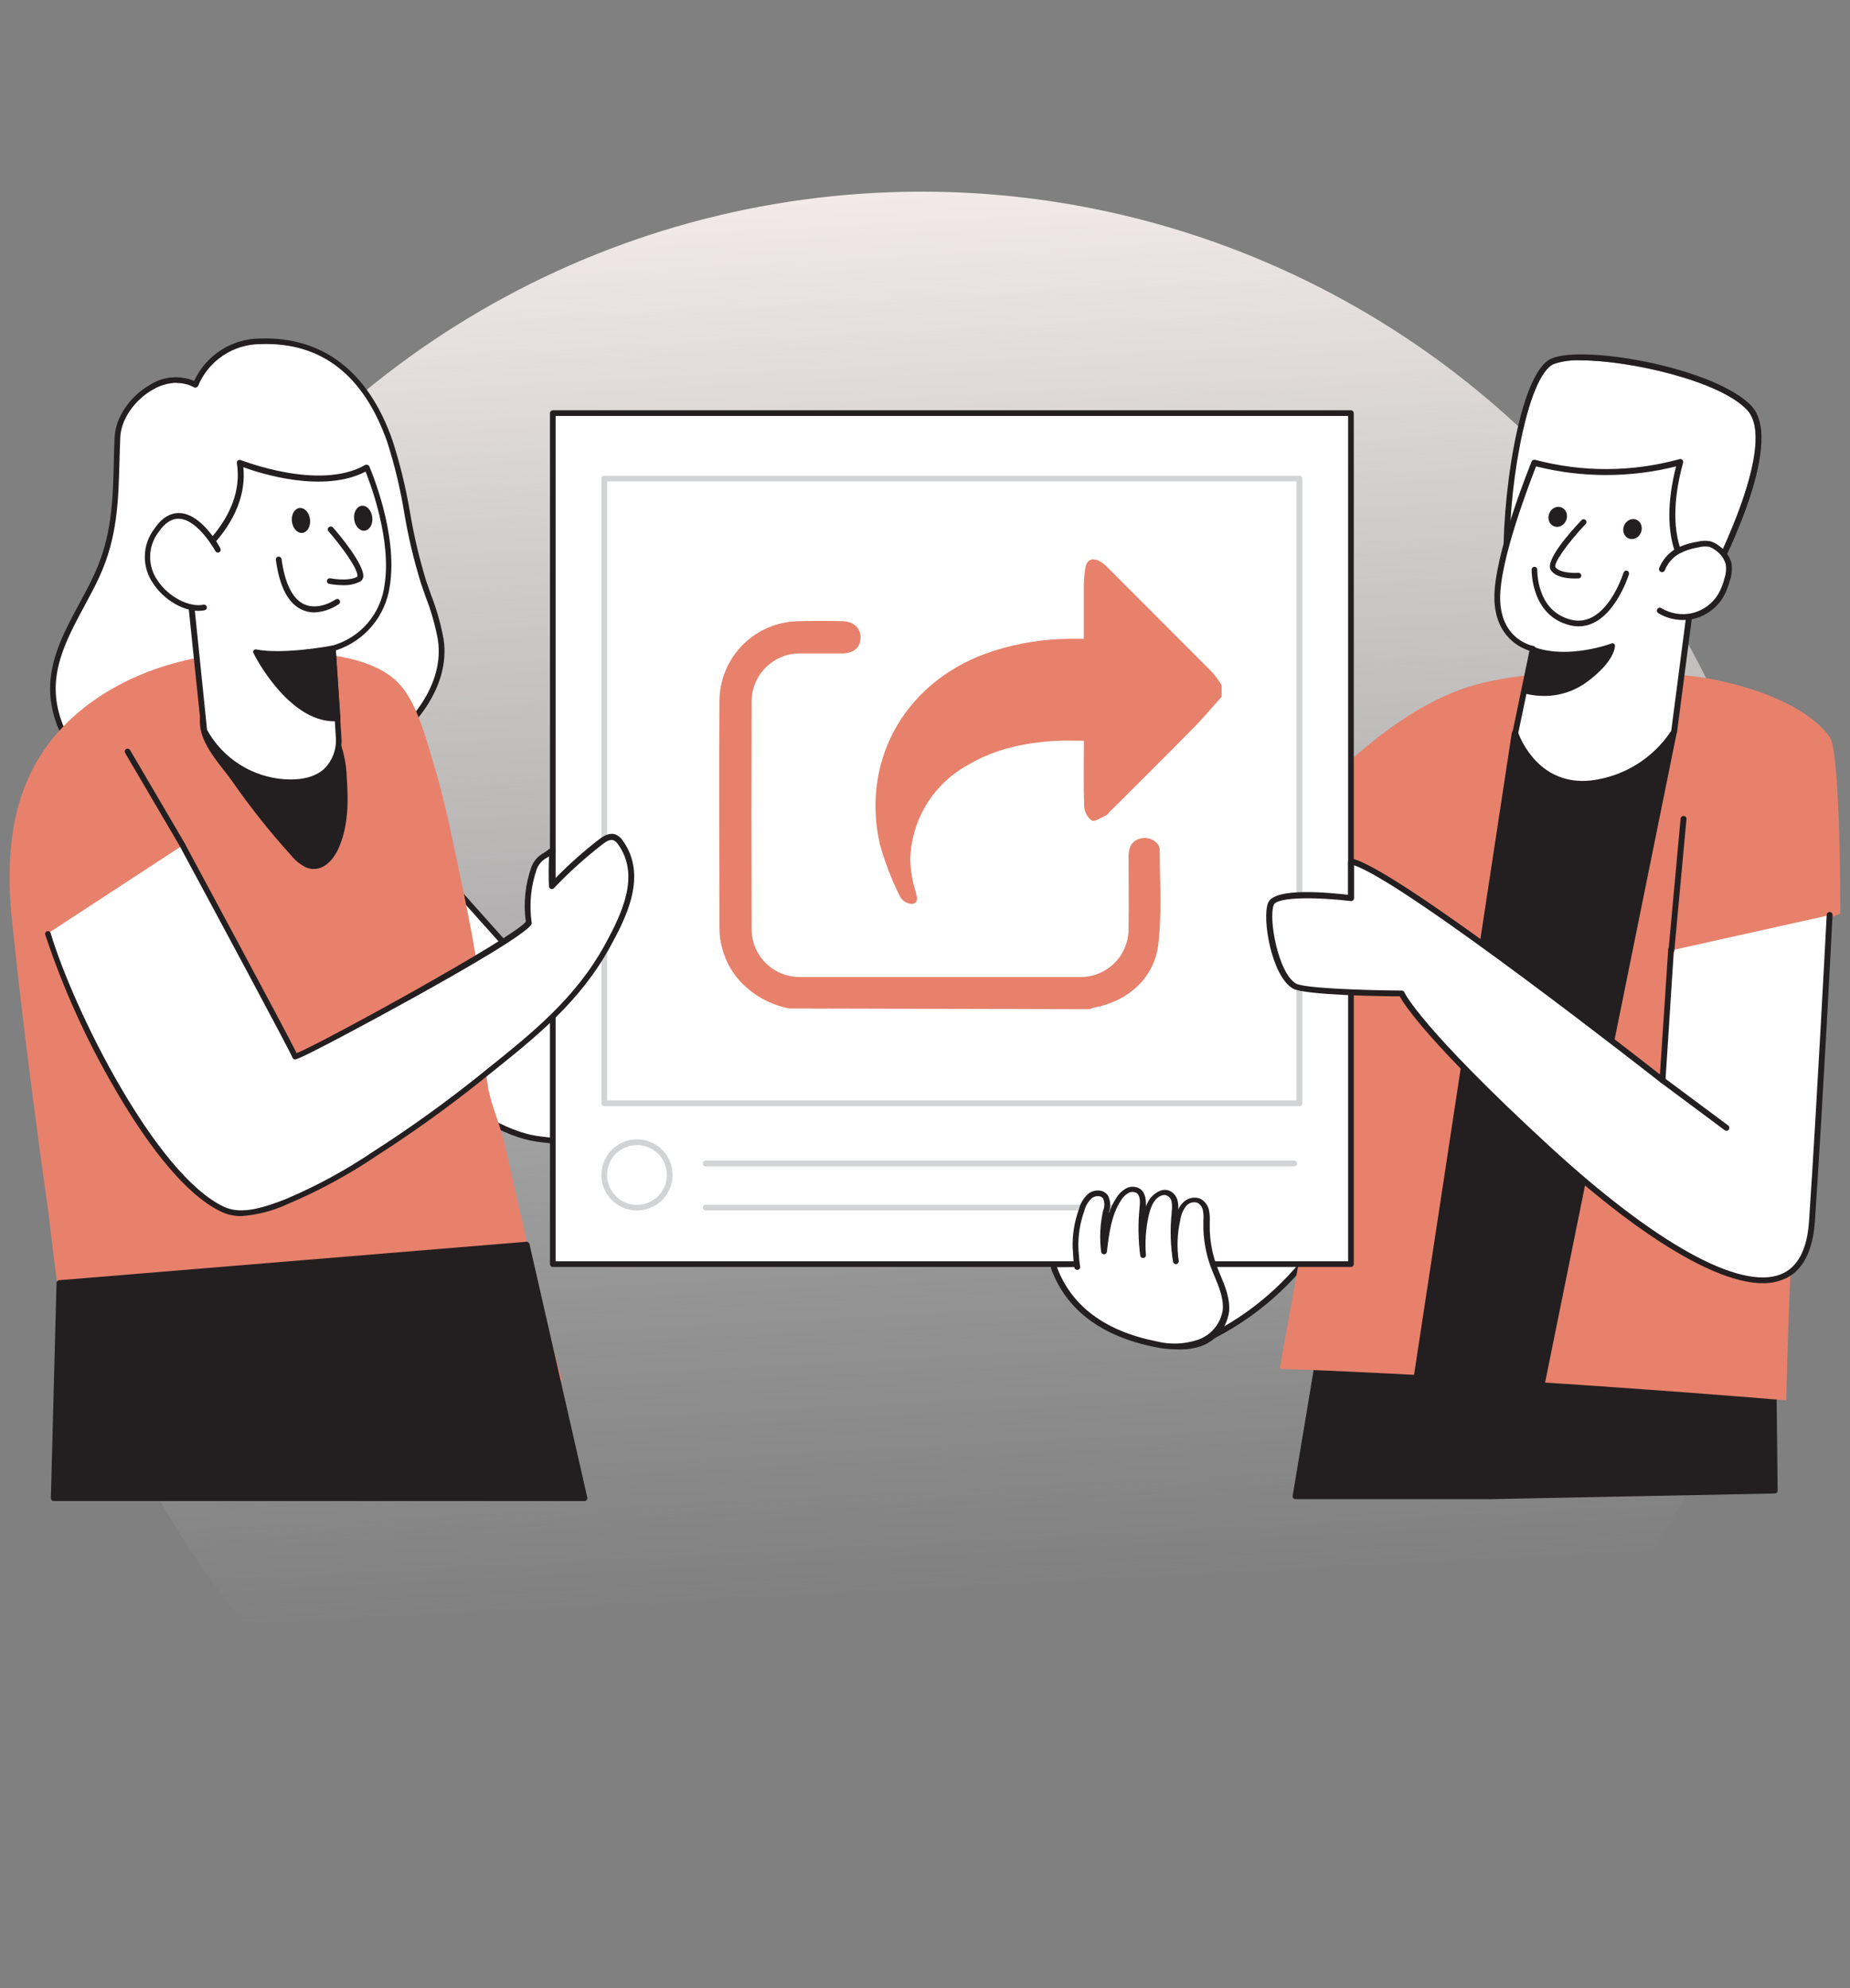 <svg width="188" height="202" viewBox="0 0 188 202" fill="none" xmlns="http://www.w3.org/2000/svg">
<rect x="0" y="0" width="188" height="202" fill="#808080" stroke="none"/>
<circle cx="93.65" cy="108.486" r="89.014" transform="rotate(87.025 93.65 108.486)" fill="url(#paint0_linear_401_308)"/>
<path d="M160.619 36.612C159.696 36.565 158.773 36.691 157.896 36.981C156.598 37.556 155.334 40.593 154.434 45.358C153.646 49.484 153.307 53.684 153.424 57.883C153.436 58.255 153.537 58.619 153.717 58.945C153.898 59.271 154.153 59.549 154.462 59.756C158.501 62.636 172.206 59.116 173.66 58.73C174.352 57.405 180.665 45 177.554 41.665C174.819 38.709 165.645 36.612 160.619 36.612Z" fill="white"/>
<path d="M159.846 61.449C157.475 61.449 155.375 61.121 154.117 60.211C153.736 59.955 153.421 59.613 153.197 59.212C152.974 58.812 152.848 58.365 152.83 57.906C152.489 51.407 154.296 37.868 157.66 36.428C161.024 34.987 174.392 37.407 177.994 41.256C181.594 45.104 174.433 58.54 174.127 59.116C174.108 59.153 174.082 59.184 174.05 59.21C174.019 59.236 173.982 59.255 173.943 59.266C173.498 59.37 165.807 61.449 159.846 61.449ZM160.619 36.612C159.696 36.565 158.773 36.691 157.896 36.981C156.598 37.556 155.334 40.593 154.434 45.358C153.646 49.484 153.307 53.684 153.424 57.883C153.436 58.255 153.537 58.619 153.717 58.945C153.898 59.271 154.153 59.549 154.462 59.756C158.501 62.636 172.206 59.116 173.66 58.73C174.352 57.405 180.665 45 177.554 41.665C174.819 38.709 165.645 36.612 160.619 36.612Z" fill="#231F20"/>
<path d="M121.873 136.382C126.594 134.306 130.665 130.989 133.651 126.784C136.637 122.579 138.428 117.643 138.832 112.502L129.282 102.258L116.156 127.567" fill="white"/>
<path d="M121.873 136.683C121.805 136.68 121.74 136.654 121.689 136.609C121.637 136.564 121.603 136.503 121.591 136.436C121.579 136.369 121.59 136.3 121.622 136.24C121.655 136.18 121.707 136.133 121.769 136.106C126.405 134.04 130.404 130.771 133.351 126.639C136.299 122.507 138.087 117.662 138.532 112.605L129.358 102.765L116.427 127.7C116.386 127.761 116.324 127.804 116.253 127.823C116.182 127.841 116.107 127.833 116.041 127.799C115.976 127.766 115.925 127.71 115.898 127.642C115.871 127.574 115.87 127.498 115.895 127.429L129.023 102.119C129.045 102.077 129.076 102.041 129.116 102.013C129.155 101.986 129.2 101.969 129.247 101.964C129.294 101.956 129.343 101.96 129.388 101.975C129.433 101.99 129.474 102.016 129.507 102.05L139.057 112.3C139.086 112.33 139.108 112.367 139.121 112.407C139.135 112.446 139.141 112.488 139.137 112.53C138.702 117.721 136.88 122.699 133.861 126.944C130.842 131.189 126.737 134.544 121.977 136.659C121.945 136.675 121.909 136.683 121.873 136.682V136.683Z" fill="#231F20"/>
<path d="M151.474 152.03L180.359 151.472L179.96 115.153L137.545 116.679L131.642 152.03H151.474Z" fill="#231F20"/>
<path d="M151.474 152.319H131.642C131.6 152.319 131.559 152.31 131.521 152.292C131.483 152.274 131.449 152.247 131.423 152.215C131.395 152.184 131.375 152.147 131.364 152.107C131.353 152.067 131.351 152.025 131.36 151.985L137.262 116.632C137.272 116.567 137.304 116.506 137.354 116.462C137.403 116.418 137.467 116.393 137.533 116.39L179.949 114.863C180.026 114.864 180.1 114.893 180.157 114.944C180.216 114.997 180.25 115.073 180.25 115.152L180.647 151.449C180.648 151.487 180.642 151.525 180.628 151.56C180.614 151.595 180.593 151.627 180.567 151.655C180.541 151.682 180.509 151.704 180.475 151.719C180.44 151.734 180.402 151.742 180.365 151.743L151.48 152.319H151.474ZM131.983 151.743H151.473L180.071 151.166L179.678 115.446L137.787 116.955L131.983 151.743Z" fill="#231F20"/>
<path d="M185.927 74.856C183.342 71.347 177.156 69.499 172.99 68.836C168.98 68.202 164.964 68.836 160.936 68.49C157.249 68.274 153.55 68.636 149.974 69.562C136.535 73.272 124.043 92.7 124.043 92.7L137.741 93.419C137.741 93.419 135.751 107.725 130.038 139.073C153.834 139.92 181.53 142.281 181.53 142.281C181.53 142.281 181.651 135.72 181.951 129.261C184.098 127.262 184.023 124.076 184.416 122.226C184.923 119.847 183.896 93.996 183.896 93.996L187.017 92.843C187.017 92.843 187.058 76.367 185.927 74.856Z" fill="#E7816B"/>
<path d="M153.92 74.494L143.482 143.048L155.946 144.299L170.123 74.349L153.92 74.494Z" fill="#231F20"/>
<path d="M155.946 144.587H155.917L143.448 143.337C143.369 143.328 143.296 143.289 143.246 143.227C143.222 143.196 143.205 143.161 143.197 143.123C143.188 143.086 143.187 143.046 143.194 143.008L153.633 74.447C153.644 74.38 153.678 74.319 153.73 74.275C153.782 74.231 153.847 74.207 153.915 74.206L170.112 74.061C170.155 74.06 170.198 74.069 170.237 74.087C170.276 74.105 170.311 74.132 170.338 74.165C170.365 74.198 170.386 74.237 170.397 74.279C170.407 74.32 170.409 74.364 170.401 74.406L156.229 144.351C156.217 144.417 156.182 144.477 156.13 144.52C156.078 144.563 156.013 144.587 155.946 144.587ZM143.829 142.795L155.732 143.988L169.765 74.637L154.186 74.776L143.829 142.795Z" fill="#231F20"/>
<path d="M155.773 65.898L153.978 74.494C153.978 74.494 155.889 80.203 161.675 79.598C163.385 79.405 165.03 78.834 166.491 77.927C167.952 77.019 169.192 75.797 170.122 74.35L172.177 58.552C172.177 58.552 168.317 55.78 170.752 46.936C165.902 48.288 160.779 48.312 155.916 47.006C155.916 47.006 152.056 56.437 152.155 60.833C152.253 65.229 155.773 65.898 155.773 65.898Z" fill="white"/>
<path d="M160.839 79.944C155.554 79.944 153.718 74.643 153.696 74.585C153.681 74.534 153.681 74.481 153.696 74.43L155.427 66.116C154.538 65.84 151.964 64.71 151.861 60.873C151.768 56.437 155.484 47.282 155.646 46.897C155.673 46.829 155.723 46.774 155.788 46.741C155.853 46.708 155.927 46.7 155.998 46.718C160.804 47.996 165.864 47.974 170.659 46.654C170.71 46.637 170.765 46.633 170.817 46.644C170.87 46.655 170.918 46.681 170.958 46.718C170.997 46.754 171.025 46.801 171.04 46.853C171.054 46.905 171.054 46.96 171.039 47.011C168.692 55.56 172.321 58.286 172.356 58.31C172.401 58.34 172.436 58.383 172.457 58.433C172.478 58.483 172.485 58.538 172.477 58.592L170.423 74.39C170.417 74.429 170.403 74.466 170.382 74.499C169.438 75.991 168.169 77.25 166.67 78.184C165.172 79.118 163.482 79.701 161.727 79.892C161.432 79.927 161.136 79.944 160.839 79.944ZM154.29 74.47C154.538 75.15 156.448 79.84 161.647 79.304C163.297 79.11 164.885 78.556 166.3 77.683C167.714 76.811 168.92 75.639 169.834 74.251L171.859 58.695C171.167 58.12 168.369 55.077 170.325 47.386C165.654 48.559 160.766 48.559 156.096 47.386C155.519 48.883 152.369 56.955 152.449 60.879C152.536 64.999 155.685 65.603 155.825 65.632C155.902 65.644 155.971 65.688 156.015 65.753C156.061 65.82 156.078 65.904 156.061 65.984L154.29 74.47Z" fill="#231F20"/>
<path d="M168.928 57.837C169.222 57.092 169.751 56.463 170.434 56.045C171.086 55.687 171.795 55.443 172.529 55.325C172.924 55.217 173.337 55.197 173.74 55.267C174.015 55.354 174.271 55.488 174.496 55.665C175.056 56.045 175.465 56.61 175.651 57.261C175.732 57.803 175.683 58.355 175.506 58.874C175.361 59.449 175.138 60.002 174.843 60.516C174.54 61.025 174.139 61.47 173.663 61.823C173.187 62.176 172.645 62.432 172.07 62.574C171.494 62.716 170.896 62.742 170.31 62.651C169.724 62.56 169.163 62.353 168.657 62.043" fill="white"/>
<path d="M171.017 62.993C170.135 62.995 169.269 62.754 168.514 62.297C168.464 62.266 168.424 62.221 168.4 62.167C168.376 62.114 168.367 62.054 168.377 61.996C168.386 61.938 168.412 61.885 168.451 61.841C168.491 61.798 168.542 61.767 168.599 61.752C168.637 61.743 168.677 61.742 168.715 61.748C168.754 61.755 168.791 61.769 168.824 61.79C169.781 62.363 170.924 62.541 172.009 62.285C173.095 62.014 174.028 61.324 174.606 60.366C174.887 59.873 175.098 59.344 175.235 58.794C175.398 58.324 175.446 57.822 175.374 57.331C175.203 56.749 174.833 56.245 174.329 55.907C174.134 55.75 173.911 55.63 173.671 55.555C173.313 55.498 172.948 55.518 172.598 55.613C171.888 55.727 171.201 55.959 170.567 56.3C169.939 56.684 169.453 57.262 169.182 57.946C169.151 58.019 169.092 58.077 169.019 58.108C168.946 58.139 168.864 58.14 168.789 58.112C168.715 58.084 168.655 58.028 168.62 57.957C168.586 57.885 168.581 57.803 168.605 57.727C168.926 56.924 169.497 56.246 170.233 55.791C170.93 55.416 171.688 55.164 172.471 55.049C172.91 54.928 173.37 54.91 173.816 54.997C174.129 55.09 174.421 55.242 174.675 55.447C175.3 55.863 175.753 56.491 175.951 57.215C176.041 57.794 175.991 58.387 175.806 58.943C175.655 59.548 175.422 60.129 175.114 60.671C174.456 61.765 173.392 62.555 172.154 62.867C171.781 62.955 171.4 62.997 171.017 62.993ZM155.08 70.195C156.099 70.451 157.16 70.486 158.193 70.297C159.227 70.108 160.208 69.7 161.07 69.101C163.863 67.055 163.833 65.644 163.833 65.644C163.833 65.644 159.558 67.292 155.98 66.064L155.08 70.195Z" fill="#231F20"/>
<path d="M156.909 70.708C156.265 70.713 155.623 70.634 154.999 70.472C154.93 70.452 154.872 70.406 154.835 70.344C154.799 70.282 154.788 70.209 154.804 70.138L155.703 65.996C155.711 65.956 155.727 65.918 155.751 65.885C155.775 65.852 155.806 65.825 155.842 65.805C155.878 65.788 155.918 65.78 155.958 65.78C155.997 65.78 156.037 65.788 156.073 65.805C159.506 66.957 163.689 65.408 163.729 65.39C163.769 65.369 163.814 65.358 163.859 65.358C163.904 65.358 163.949 65.369 163.989 65.39C164.028 65.415 164.06 65.449 164.082 65.489C164.105 65.529 164.116 65.575 164.116 65.621C164.116 65.684 164.116 67.206 161.231 69.314C159.977 70.229 158.462 70.717 156.909 70.708ZM155.42 69.983C156.362 70.179 157.333 70.182 158.276 69.99C159.218 69.799 160.112 69.418 160.902 68.87C162.604 67.62 163.211 66.629 163.424 66.088C162.212 66.473 159.056 67.286 156.194 66.433L155.42 69.983Z" fill="#231F20"/>
<path d="M160.937 53.038C160.937 53.038 157.273 56.892 157.838 57.768C158.404 58.644 160.429 58.505 160.429 58.505" fill="white"/>
<path d="M160.003 58.777C159.316 58.777 158.075 58.667 157.596 57.924C156.972 56.967 159.575 54.046 160.723 52.843C160.763 52.802 160.814 52.773 160.871 52.762C160.927 52.75 160.985 52.755 161.038 52.777C161.092 52.798 161.137 52.835 161.169 52.883C161.201 52.931 161.218 52.987 161.218 53.044C161.218 53.119 161.188 53.192 161.133 53.245C159.264 55.216 157.832 57.279 158.069 57.624C158.45 58.2 159.915 58.24 160.377 58.2C160.535 58.186 160.674 58.302 160.689 58.46C160.692 58.498 160.688 58.536 160.676 58.572C160.664 58.608 160.646 58.642 160.621 58.67C160.596 58.699 160.566 58.723 160.532 58.74C160.498 58.758 160.461 58.768 160.424 58.771C160.4 58.765 160.227 58.776 160.002 58.776L160.003 58.777Z" fill="#231F20"/>
<path d="M166.758 54.102C166.971 53.574 166.758 52.991 166.283 52.8C165.808 52.608 165.25 52.882 165.038 53.41C164.825 53.938 165.038 54.522 165.513 54.713C165.988 54.904 166.546 54.63 166.758 54.102Z" fill="#231F20"/>
<path d="M159.157 52.861C159.369 52.332 159.157 51.749 158.681 51.558C158.206 51.367 157.649 51.64 157.436 52.168C157.224 52.697 157.437 53.28 157.912 53.471C158.387 53.662 158.944 53.389 159.157 52.861Z" fill="#231F20"/>
<path d="M160.424 63.639C160.127 63.639 159.833 63.601 159.546 63.529C155.554 62.568 155.646 57.912 155.646 57.866C155.65 57.79 155.684 57.718 155.74 57.667C155.796 57.615 155.87 57.587 155.946 57.589C155.984 57.59 156.021 57.598 156.055 57.614C156.089 57.629 156.12 57.651 156.146 57.678C156.172 57.706 156.192 57.738 156.205 57.773C156.218 57.808 156.224 57.846 156.222 57.883C156.222 58.056 156.148 62.118 159.685 62.971C163.222 63.824 164.97 58.24 164.987 58.183C164.998 58.146 165.016 58.112 165.04 58.082C165.065 58.053 165.094 58.028 165.128 58.01C165.162 57.992 165.199 57.981 165.237 57.978C165.275 57.974 165.313 57.978 165.35 57.99C165.386 58.002 165.42 58.02 165.449 58.045C165.478 58.07 165.502 58.1 165.52 58.134C165.537 58.168 165.547 58.205 165.55 58.243C165.553 58.282 165.548 58.32 165.535 58.356C165.461 58.586 163.839 63.639 160.424 63.639Z" fill="#231F20"/>
<path d="M34.307 76.942L55.875 101.077L86.053 111.614L82.199 119.576C82.199 119.576 62.609 116.621 54.895 115.756C47.18 114.893 37.428 103.324 37.428 103.324L34.307 76.942Z" fill="white"/>
<path d="M82.199 119.859H82.158C81.962 119.859 62.482 116.898 54.86 116.039C47.123 115.169 37.608 103.986 37.21 103.507C37.171 103.467 37.147 103.414 37.14 103.358L34.018 76.942C34.013 76.882 34.027 76.822 34.056 76.769C34.086 76.717 34.131 76.675 34.185 76.648C34.241 76.623 34.304 76.615 34.364 76.627C34.425 76.64 34.48 76.671 34.521 76.717L56.042 100.794L86.15 111.309C86.187 111.323 86.222 111.344 86.25 111.372C86.279 111.4 86.302 111.434 86.317 111.471C86.334 111.507 86.342 111.548 86.342 111.588C86.342 111.629 86.334 111.669 86.317 111.706L82.457 119.691C82.411 119.793 82.309 119.859 82.198 119.858L82.199 119.859ZM37.706 103.197C38.508 104.131 47.711 114.651 54.923 115.463C62.136 116.275 79.891 118.92 82.043 119.254L85.667 111.764L55.795 101.33C55.748 101.315 55.706 101.287 55.674 101.25L34.7 77.807L37.706 103.197Z" fill="#231F20"/>
<path d="M44.78 64.976C44.48 62.953 43.667 61.046 43.048 59.104C41.491 54.398 41.265 49.541 39.633 44.851C37.538 38.818 33.517 34.428 26.483 34.676C25.067 34.677 23.683 35.096 22.506 35.882C21.328 36.667 20.409 37.783 19.865 39.09C16.535 37.257 12.098 40.985 11.943 44.396C11.711 49.425 12.035 53.718 9.842 58.482C8.18 62.1 5.607 65.488 5.394 69.463C5.18 73.439 7.435 77.155 10.667 79.35C13.898 81.545 17.972 82.277 21.867 81.989C25.761 81.701 29.529 80.457 33.148 78.97C34.927 78.283 36.636 77.422 38.247 76.401C41.924 73.947 45.483 69.653 44.78 64.976Z" fill="white"/>
<path d="M20.263 82.335C16.809 82.412 13.411 81.455 10.505 79.587C7.043 77.219 4.897 73.249 5.104 69.452C5.26 66.519 6.681 63.887 8.053 61.34C8.579 60.366 9.121 59.364 9.583 58.362C11.36 54.473 11.458 51.015 11.567 46.983C11.567 46.136 11.614 45.254 11.653 44.385C11.746 42.402 13.23 40.224 15.271 39.084C15.929 38.666 16.678 38.413 17.455 38.347C18.231 38.281 19.012 38.403 19.731 38.703C20.324 37.419 21.272 36.33 22.463 35.566C23.654 34.803 25.039 34.396 26.454 34.394C32.801 34.187 37.452 37.753 39.892 44.765C40.662 47.167 41.258 49.622 41.675 52.11C42.068 54.448 42.613 56.758 43.308 59.024C43.47 59.502 43.637 59.986 43.811 60.465C44.375 61.915 44.8 63.416 45.08 64.947C45.795 69.815 42.103 74.165 38.404 76.648C36.773 77.685 35.043 78.555 33.239 79.247C30.198 80.496 26.166 81.972 21.872 82.288C21.342 82.317 20.8 82.335 20.263 82.335ZM17.954 38.894C17.107 38.912 16.278 39.149 15.549 39.58C13.673 40.627 12.306 42.615 12.225 44.407C12.185 45.289 12.162 46.136 12.138 46.994C12.029 50.918 11.931 54.616 10.101 58.603C9.634 59.617 9.086 60.632 8.556 61.611C7.217 64.099 5.826 66.681 5.67 69.481C5.48 73.076 7.499 76.855 10.823 79.115C13.743 81.09 17.649 81.995 21.838 81.701C26.027 81.407 30.031 79.938 33.032 78.705C34.794 78.025 36.486 77.172 38.08 76.159C41.629 73.791 45.183 69.619 44.502 65.016C44.226 63.522 43.809 62.058 43.256 60.643C43.089 60.165 42.916 59.681 42.755 59.191C42.051 56.906 41.498 54.577 41.099 52.22C40.701 49.757 40.123 47.327 39.367 44.949C36.967 38.105 32.663 34.745 26.477 34.964C25.118 34.967 23.791 35.372 22.661 36.127C21.532 36.883 20.651 37.956 20.13 39.211C20.114 39.245 20.09 39.276 20.062 39.302C20.033 39.328 20 39.347 19.963 39.36C19.927 39.377 19.887 39.386 19.847 39.386C19.807 39.386 19.768 39.377 19.731 39.36C19.188 39.064 18.579 38.912 17.96 38.917L17.954 38.894Z" fill="#231F20"/>
<path d="M44.889 80.56C44.649 79.607 44.386 78.66 44.099 77.719C43.337 75.202 42.431 71.55 40.637 69.55C37.711 66.313 31.128 66.209 27.129 66.185C20.938 66.151 14.608 67.603 9.548 71.157C1.759 76.631 0.315 84.576 1.21 93.437C2.237 103.346 3.519 113.233 4.909 123.103C5.048 124.116 6.715 139.194 7.465 139.199C7.517 139.199 58.818 139.24 57.179 140.45C54.872 132.448 53.14 124.318 51.282 116.252C50.89 114.524 50.192 112.957 49.765 111.274C49.148 108.843 49.431 106.175 49.188 103.686C48.686 97.925 47.457 92.256 46.258 86.61C45.836 84.582 45.397 82.56 44.889 80.56Z" fill="#E7816B"/>
<path d="M59.43 152.22L53.55 126.456L6.062 130.362L5.457 152.22H59.43Z" fill="#231F20"/>
<path d="M59.43 152.509H5.457C5.379 152.509 5.304 152.478 5.249 152.423C5.196 152.366 5.168 152.292 5.168 152.215L5.745 130.356C5.747 130.285 5.776 130.217 5.824 130.165C5.873 130.113 5.939 130.08 6.01 130.074L53.498 126.167C53.567 126.165 53.635 126.186 53.691 126.227C53.746 126.267 53.786 126.326 53.804 126.392L59.683 152.157C59.691 152.197 59.691 152.239 59.682 152.278C59.674 152.318 59.657 152.356 59.633 152.389C59.609 152.422 59.579 152.45 59.544 152.47C59.508 152.491 59.469 152.504 59.429 152.509H59.43ZM5.768 151.933H59.078L53.308 126.767L6.328 130.627L5.768 151.933ZM31.261 87.888C31.418 87.953 31.586 87.992 31.757 88.004C32.836 88.085 33.683 87.083 34.129 86.097C35.121 83.902 35.121 81.401 34.947 79.005C34.914 77.589 34.611 76.193 34.053 74.891C33.523 73.881 32.811 72.977 31.953 72.224C30.412 70.8 28.543 69.608 26.459 69.343C24.377 69.078 21.33 70.207 20.689 72.488C20.021 74.954 22.617 77.438 23.875 79.252C25.691 81.876 27.677 84.377 29.819 86.742C30.204 87.229 30.699 87.621 31.261 87.888Z" fill="#231F20"/>
<path d="M31.884 88.292H31.733C31.536 88.272 31.343 88.228 31.157 88.159C30.558 87.876 30.031 87.461 29.616 86.944C27.47 84.577 25.477 82.075 23.65 79.454C23.372 79.062 23.083 78.678 22.784 78.302C21.48 76.636 19.854 74.557 20.43 72.448C21.07 70.085 24.083 68.801 26.494 69.089C28.382 69.308 30.286 70.299 32.15 72.028C33.035 72.801 33.77 73.733 34.313 74.775C34.885 76.112 35.199 77.545 35.236 78.999C35.403 81.303 35.432 83.924 34.388 86.224C34.163 86.737 33.331 88.292 31.884 88.292ZM31.364 87.612C31.497 87.667 31.637 87.699 31.78 87.71C32.686 87.791 33.465 86.857 33.862 85.982C34.849 83.798 34.82 81.246 34.66 79.033C34.627 77.646 34.333 76.278 33.794 75C33.282 74.02 32.591 73.145 31.757 72.419C29.986 70.777 28.191 69.838 26.425 69.631C24.296 69.383 21.539 70.524 20.984 72.569C20.488 74.401 22.012 76.355 23.24 77.916C23.563 78.331 23.869 78.723 24.128 79.068C25.938 81.677 27.916 84.166 30.049 86.518C30.396 86.98 30.846 87.354 31.364 87.612Z" fill="#231F20"/>
<path d="M56.175 41.976H137.291V128.443H56.175V41.976Z" fill="white"/>
<path d="M137.286 128.725H56.175C56.099 128.725 56.026 128.695 55.972 128.641C55.918 128.587 55.888 128.514 55.888 128.438V41.976C55.888 41.817 56.017 41.688 56.175 41.688H137.286C137.323 41.688 137.361 41.695 137.396 41.71C137.431 41.724 137.463 41.745 137.489 41.772C137.516 41.799 137.537 41.831 137.552 41.865C137.566 41.9 137.574 41.938 137.574 41.976V128.438C137.574 128.476 137.566 128.513 137.552 128.548C137.537 128.583 137.516 128.615 137.489 128.641C137.463 128.668 137.431 128.689 137.396 128.704C137.361 128.718 137.323 128.725 137.286 128.725ZM56.465 128.15H136.997V42.264H56.465V128.15Z" fill="#231F20"/>
<path d="M61.409 48.625H132.047V112.098H61.409V48.625Z" fill="white"/>
<path d="M132.052 112.387H61.409C61.371 112.387 61.334 112.38 61.299 112.365C61.264 112.351 61.232 112.33 61.205 112.303C61.178 112.276 61.156 112.244 61.142 112.209C61.127 112.174 61.12 112.136 61.12 112.098V48.624C61.12 48.464 61.25 48.337 61.409 48.337H132.052C132.211 48.337 132.341 48.464 132.341 48.624V112.085C132.342 112.124 132.336 112.163 132.322 112.199C132.308 112.236 132.287 112.269 132.26 112.297C132.233 112.325 132.201 112.347 132.165 112.362C132.13 112.378 132.091 112.387 132.052 112.387ZM61.698 111.81H131.763V48.912H61.698V111.81Z" fill="#D1D3D4"/>
<path d="M124.147 70.794C123.131 71.912 122.162 73.099 121.101 74.141C118.325 76.965 115.51 79.748 112.71 82.547C112.613 82.646 112.538 82.778 112.423 82.83C111.92 83.049 111.268 83.533 110.934 83.366C110.707 83.192 110.522 82.969 110.39 82.716C110.259 82.462 110.184 82.182 110.172 81.897C110.091 79.736 110.144 77.576 110.144 75.265C109.231 75.265 108.372 75.231 107.512 75.265C104.263 75.421 101.136 76.066 98.308 77.755C96.592 78.705 95.153 80.086 94.135 81.762C93.116 83.439 92.552 85.352 92.499 87.312C92.528 88.387 92.701 89.453 93.011 90.482C93.133 91.023 93.438 91.633 92.758 91.847C92.506 91.848 92.258 91.785 92.037 91.664C91.816 91.543 91.629 91.368 91.494 91.156C90.616 89.415 89.913 87.591 89.394 85.711C87.45 76.93 92.279 68.882 101.009 66.122C103.525 65.319 106.151 64.909 108.793 64.907H110.137V60.004C110.12 59.232 110.172 58.461 110.293 57.699C110.466 56.823 111.02 56.616 111.799 57.048C112.114 57.245 112.401 57.484 112.653 57.756C116.173 61.27 119.689 64.791 123.201 68.317C123.546 68.721 123.86 69.151 124.141 69.602L124.147 70.795V70.794Z" fill="#E7816B"/>
<path d="M80.219 102.465C78.244 102.09 76.447 101.078 75.101 99.584C73.812 98.097 73.105 96.194 73.111 94.226C73.111 86.581 73.065 78.942 73.111 71.296C73.106 70.219 73.314 69.152 73.725 68.157C74.135 67.161 74.738 66.257 75.501 65.497C76.264 64.736 77.17 64.133 78.167 63.725C79.164 63.316 80.232 63.108 81.31 63.115C82.733 63.08 84.156 63.08 85.579 63.115C86.734 63.115 87.461 63.801 87.45 64.802C87.438 65.805 86.728 66.376 85.603 66.388H81.437C80.774 66.367 80.115 66.48 79.497 66.72C78.88 66.961 78.318 67.324 77.845 67.788C77.372 68.251 76.998 68.806 76.746 69.418C76.493 70.03 76.368 70.686 76.377 71.348C76.354 79.03 76.354 86.712 76.377 94.394C76.377 95.697 76.899 96.945 77.827 97.861C78.287 98.314 78.832 98.672 79.431 98.913C80.03 99.155 80.67 99.275 81.316 99.267H109.589C110.26 99.297 110.93 99.188 111.557 98.947C112.184 98.707 112.755 98.339 113.233 97.868C113.711 97.397 114.087 96.833 114.337 96.21C114.586 95.587 114.705 94.92 114.684 94.249C114.724 91.848 114.684 89.444 114.684 87.042C114.684 85.889 115.18 85.279 116.122 85.152C116.905 85.043 117.852 85.584 117.852 86.368C117.852 89.577 118.088 92.821 117.702 95.983C117.275 99.441 114.586 101.745 111.118 102.396C110.988 102.433 110.863 102.481 110.743 102.54L80.219 102.465Z" fill="#E7816B"/>
<path d="M131.527 118.5H71.707C71.631 118.5 71.557 118.47 71.503 118.415C71.449 118.361 71.419 118.288 71.419 118.212C71.419 118.135 71.449 118.062 71.503 118.008C71.557 117.954 71.631 117.923 71.707 117.923H131.526C131.602 117.923 131.675 117.953 131.729 118.007C131.783 118.061 131.813 118.135 131.813 118.211C131.813 118.287 131.783 118.361 131.729 118.415C131.675 118.469 131.602 118.499 131.526 118.499L131.527 118.5ZM116.657 122.988H71.708C71.632 122.988 71.558 122.957 71.504 122.903C71.45 122.849 71.42 122.776 71.42 122.699C71.42 122.623 71.45 122.549 71.504 122.495C71.558 122.441 71.632 122.411 71.708 122.411H116.657C116.695 122.411 116.733 122.418 116.768 122.433C116.803 122.447 116.835 122.468 116.861 122.495C116.888 122.522 116.909 122.553 116.924 122.588C116.938 122.623 116.946 122.661 116.946 122.698C116.945 122.775 116.914 122.847 116.86 122.901C116.806 122.955 116.734 122.986 116.657 122.988Z" fill="#D1D3D4"/>
<path d="M64.738 122.694C66.573 122.694 68.061 121.208 68.061 119.375C68.061 117.542 66.573 116.057 64.738 116.057C62.903 116.057 61.415 117.542 61.415 119.375C61.415 121.208 62.903 122.694 64.738 122.694Z" fill="white"/>
<path d="M64.739 122.988C64.024 122.989 63.324 122.778 62.728 122.382C62.132 121.986 61.667 121.422 61.392 120.761C61.117 120.101 61.045 119.375 61.184 118.673C61.323 117.972 61.667 117.328 62.173 116.823C62.679 116.317 63.324 115.972 64.025 115.832C64.727 115.693 65.455 115.764 66.116 116.037C66.888 116.357 67.526 116.934 67.92 117.671C68.314 118.407 68.441 119.258 68.278 120.078C68.116 120.897 67.674 121.635 67.029 122.166C66.383 122.696 65.575 122.987 64.739 122.988ZM64.739 116.344C64.137 116.343 63.549 116.52 63.047 116.853C62.546 117.186 62.155 117.661 61.924 118.216C61.693 118.771 61.633 119.382 61.75 119.972C61.867 120.561 62.157 121.103 62.582 121.527C63.008 121.952 63.551 122.242 64.141 122.359C64.731 122.476 65.343 122.415 65.899 122.185C66.547 121.915 67.082 121.43 67.412 120.811C67.743 120.191 67.848 119.477 67.712 118.789C67.575 118.1 67.204 117.481 66.662 117.035C66.12 116.589 65.441 116.345 64.739 116.344Z" fill="#D1D3D4"/>
<path d="M37.278 47.49C37.278 47.49 40.164 54.202 39.328 59.497C39.125 60.974 38.496 62.359 37.518 63.485C36.54 64.61 35.256 65.426 33.822 65.833L34.398 75.081C34.398 75.081 34.751 79.805 28.9 79.453C27.206 79.347 25.568 78.812 24.138 77.898C22.709 76.984 21.535 75.721 20.729 74.228L18.993 57.284C18.993 57.284 25.34 53.078 24.354 47.011C24.354 47.011 32.414 50.278 37.279 47.49H37.278Z" fill="white"/>
<path d="M29.535 79.77H28.912C27.17 79.652 25.486 79.096 24.015 78.155C22.545 77.213 21.336 75.916 20.499 74.383C20.484 74.353 20.474 74.32 20.47 74.286L18.705 57.313C18.7 57.261 18.709 57.208 18.732 57.16C18.754 57.113 18.789 57.072 18.832 57.042C18.895 57.001 24.994 52.865 24.071 47.058C24.062 47.008 24.067 46.956 24.085 46.908C24.104 46.86 24.134 46.819 24.175 46.787C24.215 46.755 24.263 46.735 24.313 46.728C24.364 46.721 24.416 46.727 24.463 46.746C24.538 46.746 32.449 49.927 37.123 47.236C37.16 47.22 37.2 47.212 37.241 47.212C37.281 47.212 37.322 47.22 37.359 47.236C37.398 47.249 37.433 47.27 37.463 47.297C37.493 47.325 37.517 47.359 37.532 47.397C37.653 47.674 40.475 54.248 39.609 59.565C39.399 61.056 38.773 62.458 37.804 63.61C36.835 64.762 35.561 65.619 34.129 66.082L34.705 75.098C34.73 75.705 34.635 76.31 34.425 76.88C34.215 77.45 33.894 77.972 33.481 78.418C32.582 79.31 31.255 79.771 29.535 79.771V79.77ZM21.042 74.159C21.834 75.59 22.973 76.799 24.354 77.676C25.735 78.553 27.314 79.069 28.946 79.177C30.799 79.287 32.19 78.89 33.072 77.99C33.791 77.206 34.174 76.173 34.14 75.11L33.563 65.892C33.558 65.823 33.578 65.755 33.62 65.7C33.661 65.645 33.72 65.607 33.787 65.592C35.17 65.201 36.408 64.412 37.347 63.325C38.286 62.237 38.886 60.898 39.072 59.473C39.806 54.939 37.688 49.258 37.151 47.916C32.847 50.145 26.488 48.118 24.729 47.472C25.265 52.876 20.251 56.777 19.328 57.446L21.042 74.159Z" fill="#231F20"/>
<path d="M22.121 55.879C22.121 55.879 18.814 49.645 15.883 53.896C12.953 58.148 17.914 62.285 20.748 61.715" fill="white"/>
<path d="M20.182 62.066C18.56 62.066 16.622 60.913 15.566 59.283C14.994 58.467 14.696 57.49 14.716 56.494C14.735 55.497 15.072 54.533 15.676 53.74C16.455 52.589 17.343 52.07 18.318 52.133C20.551 52.266 22.357 55.59 22.404 55.746C22.432 55.812 22.434 55.887 22.41 55.956C22.386 56.024 22.337 56.08 22.272 56.114C22.208 56.147 22.134 56.155 22.064 56.136C21.994 56.117 21.934 56.072 21.896 56.011C21.896 56.011 20.165 52.824 18.238 52.71C17.468 52.664 16.759 53.116 16.108 54.069C15.574 54.769 15.276 55.621 15.258 56.501C15.239 57.381 15.5 58.244 16.004 58.966C17.095 60.626 19.195 61.738 20.678 61.438C20.836 61.41 20.987 61.512 21.018 61.668C21.026 61.705 21.026 61.743 21.019 61.78C21.012 61.816 20.997 61.851 20.976 61.882C20.955 61.913 20.928 61.94 20.897 61.961C20.865 61.981 20.83 61.995 20.793 62.002C20.592 62.043 20.387 62.065 20.181 62.067L20.182 62.066ZM34.855 59.456C34.384 59.455 33.915 59.411 33.453 59.323C33.416 59.317 33.381 59.303 33.349 59.283C33.317 59.263 33.29 59.236 33.269 59.205C33.248 59.173 33.233 59.138 33.226 59.101C33.219 59.064 33.22 59.026 33.228 58.989C33.235 58.952 33.249 58.916 33.27 58.884C33.291 58.851 33.318 58.824 33.35 58.802C33.381 58.781 33.417 58.766 33.455 58.758C33.492 58.751 33.531 58.751 33.569 58.758C33.569 58.758 35.438 59.122 36.321 58.586C36.447 57.866 34.67 55.452 33.378 53.978C33.353 53.95 33.334 53.917 33.321 53.881C33.309 53.845 33.304 53.807 33.307 53.77C33.309 53.732 33.319 53.695 33.337 53.661C33.354 53.628 33.377 53.598 33.406 53.573C33.461 53.52 33.535 53.49 33.612 53.49C33.688 53.49 33.762 53.52 33.817 53.573C34.394 54.208 37.099 57.446 36.909 58.632C36.896 58.724 36.863 58.812 36.812 58.889C36.761 58.967 36.694 59.032 36.615 59.081C36.071 59.356 35.464 59.485 34.855 59.456ZM33.816 65.845C33.816 65.845 28.912 66.791 26.027 66.254C26.027 66.254 29.599 73.329 34.301 72.984L33.816 65.845Z" fill="#231F20"/>
<path d="M33.966 73.289C29.316 73.289 25.888 66.669 25.773 66.376C25.744 66.33 25.728 66.277 25.728 66.223C25.728 66.168 25.744 66.115 25.773 66.07C25.812 66.028 25.862 65.999 25.918 65.985C25.973 65.972 26.031 65.976 26.085 65.996C28.883 66.519 33.719 65.603 33.771 65.592C33.811 65.586 33.852 65.588 33.892 65.598C33.931 65.607 33.969 65.625 34.002 65.65C34.065 65.701 34.103 65.776 34.111 65.857L34.596 72.995C34.601 73.071 34.576 73.146 34.526 73.203C34.476 73.26 34.406 73.296 34.33 73.301C34.209 73.293 34.087 73.289 33.966 73.289ZM26.563 66.623C27.469 68.162 30.355 72.713 33.972 72.713L33.528 66.191C32.496 66.376 29.061 66.917 26.563 66.623Z" fill="#231F20"/>
<path d="M30.735 54.143C31.244 54.082 31.588 53.466 31.504 52.768C31.42 52.07 30.94 51.554 30.432 51.615C29.923 51.676 29.579 52.291 29.663 52.989C29.747 53.688 30.227 54.204 30.735 54.143Z" fill="#231F20"/>
<path d="M37.062 53.916C37.571 53.855 37.915 53.239 37.831 52.541C37.747 51.843 37.267 51.327 36.758 51.388C36.25 51.449 35.906 52.064 35.99 52.762C36.074 53.461 36.554 53.977 37.062 53.916Z" fill="#231F20"/>
<path d="M31.936 62.227C31.516 62.224 31.101 62.135 30.718 61.962C29.31 61.352 28.409 59.658 28.035 56.886C28.024 56.81 28.044 56.732 28.091 56.67C28.137 56.609 28.207 56.568 28.283 56.557C28.36 56.547 28.438 56.567 28.499 56.613C28.561 56.66 28.602 56.729 28.612 56.806C28.958 59.346 29.766 60.902 30.955 61.415C32.414 62.06 34.059 60.937 34.077 60.925C34.107 60.899 34.143 60.88 34.182 60.868C34.221 60.856 34.261 60.853 34.302 60.858C34.342 60.864 34.38 60.877 34.415 60.898C34.45 60.919 34.479 60.947 34.502 60.98C34.525 61.014 34.541 61.051 34.549 61.091C34.556 61.131 34.556 61.172 34.546 61.211C34.537 61.25 34.52 61.287 34.495 61.32C34.471 61.352 34.44 61.379 34.405 61.398C33.674 61.897 32.819 62.184 31.936 62.227Z" fill="#231F20"/>
<path d="M109.457 128.736C109.361 128.099 109.299 127.457 109.271 126.812C109.228 125.474 109.437 124.139 109.889 122.878C110.028 122.316 110.336 121.812 110.772 121.432C110.998 121.255 111.281 121.169 111.566 121.189C111.852 121.209 112.12 121.335 112.318 121.541C112.429 121.77 112.492 122.018 112.502 122.272C112.512 122.526 112.469 122.779 112.376 123.015C112.076 124.354 112.007 125.734 112.174 127.095C112.393 125.263 112.636 123.361 113.634 121.817C113.841 121.456 114.137 121.153 114.493 120.937C114.672 120.83 114.877 120.774 115.085 120.774C115.293 120.774 115.498 120.83 115.676 120.937C116.19 121.31 116.149 122.088 116.086 122.698C115.923 124.311 115.948 125.938 116.16 127.545C116.045 126.132 116.148 124.709 116.466 123.327C116.675 122.423 117.084 121.426 117.968 121.138C118.153 121.073 118.352 121.061 118.544 121.104C118.948 121.24 119.243 121.588 119.311 122.008C119.378 122.42 119.378 122.84 119.311 123.252C119.144 124.875 119.195 126.512 119.461 128.12C119.254 126.709 119.306 125.272 119.617 123.881C119.699 123.323 119.921 122.795 120.263 122.348C120.438 122.126 120.677 121.964 120.948 121.884C121.219 121.805 121.508 121.811 121.775 121.904C122.166 122.111 122.437 122.488 122.507 122.924C122.576 123.355 122.591 123.792 122.554 124.226C122.514 125.869 122.819 127.502 123.448 129.02C123.968 130.281 124.643 131.681 124.522 133.093C124.416 133.828 124.111 134.52 123.642 135.095C123.172 135.67 122.555 136.107 121.856 136.359C120.449 136.846 118.93 136.918 117.483 136.567C112.71 135.622 108.77 133.352 107.097 128.795" fill="white"/>
<path d="M119.501 137.097C118.81 137.094 118.12 137.022 117.443 136.884C111.949 135.795 108.377 133.116 106.82 128.922C106.792 128.845 106.796 128.761 106.831 128.688C106.865 128.614 106.928 128.557 107.004 128.53C107.081 128.502 107.165 128.506 107.238 128.541C107.312 128.575 107.369 128.638 107.396 128.714C108.873 132.701 112.301 135.253 117.574 136.296C118.965 136.639 120.427 136.574 121.781 136.106C122.428 135.874 122.999 135.471 123.435 134.941C123.871 134.41 124.155 133.772 124.257 133.093C124.36 131.9 123.858 130.708 123.373 129.561L123.206 129.153C122.564 127.595 122.252 125.922 122.289 124.238V124.035C122.319 123.693 122.306 123.349 122.249 123.01C122.219 122.84 122.152 122.679 122.053 122.538C121.953 122.398 121.823 122.281 121.672 122.198C121.465 122.137 121.245 122.139 121.039 122.203C120.834 122.268 120.652 122.393 120.518 122.561C120.21 122.974 120.011 123.457 119.941 123.967C119.633 125.322 119.58 126.723 119.785 128.098C119.797 128.176 119.777 128.255 119.731 128.319C119.684 128.383 119.614 128.425 119.537 128.438C119.465 128.447 119.393 128.43 119.334 128.39C119.274 128.349 119.232 128.289 119.214 128.219C118.942 126.583 118.891 124.919 119.064 123.27V123.171C119.119 122.823 119.119 122.467 119.064 122.117C119.038 121.962 118.971 121.817 118.87 121.697C118.768 121.577 118.636 121.488 118.487 121.437C118.343 121.408 118.193 121.418 118.054 121.466C117.447 121.662 117.01 122.33 116.749 123.436C116.438 124.788 116.339 126.18 116.455 127.563C116.446 127.628 116.415 127.689 116.367 127.735C116.319 127.782 116.257 127.811 116.191 127.818C116.125 127.825 116.059 127.81 116.002 127.775C115.945 127.741 115.902 127.688 115.879 127.626C115.663 125.996 115.638 124.347 115.803 122.711C115.861 122.135 115.89 121.501 115.515 121.224C115.384 121.146 115.234 121.105 115.082 121.105C114.93 121.105 114.78 121.146 114.649 121.224C114.336 121.413 114.075 121.679 113.893 121.996C112.912 123.517 112.688 125.453 112.486 127.182C112.476 127.253 112.441 127.319 112.387 127.366C112.333 127.414 112.263 127.441 112.191 127.441C112.119 127.44 112.05 127.414 111.996 127.366C111.942 127.318 111.907 127.253 111.897 127.182C111.724 125.788 111.793 124.375 112.099 123.004C112.266 122.61 112.266 122.166 112.099 121.771C112.052 121.708 111.992 121.654 111.924 121.615C111.855 121.575 111.779 121.55 111.701 121.541C111.444 121.504 111.183 121.568 110.974 121.72C110.587 122.064 110.315 122.518 110.195 123.022C109.75 124.245 109.544 125.542 109.589 126.842C109.589 127.043 109.618 127.222 109.629 127.389C109.649 127.844 109.698 128.295 109.774 128.743C109.77 128.811 109.744 128.876 109.699 128.927C109.654 128.978 109.592 129.013 109.525 129.024C109.458 129.036 109.388 129.024 109.329 128.99C109.269 128.957 109.223 128.905 109.197 128.841C109.118 128.374 109.068 127.902 109.047 127.429C109.047 127.262 109.047 127.083 109.006 126.888C108.958 125.515 109.173 124.147 109.641 122.854C109.797 122.234 110.142 121.677 110.628 121.259C110.961 121.02 111.374 120.916 111.782 120.971C112.097 121.015 112.381 121.183 112.572 121.437C112.714 121.701 112.797 121.991 112.816 122.29C112.834 122.588 112.789 122.887 112.682 123.166C112.679 123.197 112.679 123.228 112.682 123.258C112.869 122.729 113.115 122.223 113.414 121.749C113.651 121.345 113.986 121.008 114.389 120.769C114.618 120.635 114.878 120.569 115.143 120.576C115.407 120.583 115.664 120.664 115.884 120.81C116.461 121.247 116.461 122.054 116.461 122.613C116.563 122.245 116.749 121.905 117.005 121.62C117.26 121.335 117.577 121.113 117.932 120.971C118.177 120.884 118.442 120.87 118.695 120.93C119.217 121.096 119.6 121.542 119.687 122.083C119.74 122.346 119.755 122.616 119.733 122.884C119.833 122.675 119.961 122.481 120.113 122.307C120.328 122.035 120.624 121.838 120.958 121.745C121.292 121.651 121.647 121.667 121.971 121.789C122.445 122.037 122.778 122.49 122.872 123.016C122.94 123.396 122.961 123.783 122.935 124.168V124.37C122.903 125.971 123.2 127.561 123.806 129.043L123.973 129.446C124.465 130.598 125.018 131.918 124.902 133.26C124.795 134.05 124.473 134.796 123.97 135.416C123.467 136.036 122.804 136.506 122.052 136.774C121.231 137.047 120.364 137.157 119.501 137.097Z" fill="#231F20"/>
<path d="M169.822 96.565L168.946 109.782C168.946 109.782 141.826 88.465 137.286 87.549V91.276C137.286 91.276 129.743 90.355 129.144 91.852C128.544 93.351 129.565 99.043 131.527 100.195C132.681 100.892 142.426 100.95 142.426 100.95C142.426 100.95 143.806 104.325 157.25 116.695C170.695 129.066 183.342 135.68 184.133 124.094C184.923 112.507 185.927 92.982 185.927 92.982" fill="white"/>
<path d="M179.159 130.38C174.387 130.38 166.528 125.62 157.048 116.898C145.225 106.014 142.703 102.079 142.242 101.232C140.632 101.232 132.531 101.117 131.377 100.437C129.219 99.163 128.221 93.333 128.867 91.726C129.514 90.118 135.168 90.712 136.991 90.914V87.52C136.991 87.476 137.001 87.433 137.021 87.393C137.04 87.353 137.067 87.318 137.101 87.289C137.136 87.262 137.176 87.243 137.218 87.232C137.261 87.221 137.305 87.219 137.349 87.226C141.636 88.091 165.045 106.309 168.686 109.171L169.522 96.531C169.514 96.486 169.516 96.44 169.528 96.395C169.54 96.351 169.562 96.31 169.592 96.276C169.623 96.242 169.661 96.215 169.703 96.197C169.746 96.18 169.791 96.173 169.837 96.176C169.883 96.179 169.927 96.192 169.967 96.216C170.007 96.239 170.041 96.27 170.066 96.309C170.091 96.347 170.108 96.39 170.114 96.436C170.12 96.481 170.115 96.528 170.1 96.571L169.246 109.782C169.243 109.836 169.225 109.888 169.193 109.932C169.161 109.976 169.118 110.01 169.067 110.03C169.018 110.053 168.963 110.062 168.909 110.056C168.855 110.05 168.804 110.029 168.761 109.995C168.502 109.788 142.923 89.709 137.603 87.918V91.253C137.603 91.296 137.594 91.338 137.577 91.376C137.56 91.415 137.535 91.45 137.503 91.478C137.472 91.507 137.434 91.528 137.394 91.541C137.354 91.553 137.311 91.558 137.269 91.553C134.233 91.178 129.768 91.058 129.438 91.951C128.889 93.316 129.888 98.864 131.694 99.93C132.508 100.409 138.566 100.616 142.444 100.644C142.503 100.643 142.562 100.661 142.611 100.694C142.661 100.727 142.699 100.774 142.721 100.83C142.721 100.857 144.319 104.361 157.469 116.466C168.259 126.38 176.798 131.099 180.953 129.48C182.685 128.794 183.648 126.968 183.838 124.059C184.617 112.611 185.621 93.137 185.633 92.947C185.635 92.908 185.644 92.87 185.66 92.834C185.677 92.799 185.7 92.767 185.729 92.74C185.758 92.714 185.792 92.694 185.829 92.681C185.866 92.668 185.906 92.662 185.945 92.665C185.984 92.666 186.022 92.675 186.058 92.692C186.093 92.709 186.125 92.732 186.151 92.761C186.178 92.79 186.198 92.824 186.211 92.861C186.224 92.898 186.23 92.937 186.227 92.976C186.227 93.172 185.211 112.652 184.432 124.087C184.214 127.245 183.117 129.273 181.161 130.016C180.523 130.265 179.843 130.387 179.158 130.38H179.159Z" fill="#231F20"/>
<path d="M168.946 109.753L175.448 114.593Z" fill="white"/>
<path d="M175.448 114.893C175.385 114.89 175.323 114.869 175.269 114.835L168.767 109.995C168.704 109.946 168.663 109.875 168.653 109.796C168.642 109.718 168.662 109.638 168.709 109.574C168.757 109.513 168.828 109.472 168.905 109.461C168.983 109.45 169.062 109.47 169.125 109.517L175.627 114.357C175.676 114.395 175.712 114.447 175.73 114.507C175.748 114.566 175.747 114.63 175.728 114.688C175.708 114.747 175.671 114.798 175.621 114.835C175.571 114.872 175.51 114.892 175.448 114.893Z" fill="#231F20"/>
<path d="M18.549 85.896C18.549 85.896 29.674 106.52 29.974 107.327C30.078 107.598 52.898 95.395 53.735 93.73C53.461 91.861 53.645 89.953 54.272 88.17C54.641 87.197 55.321 87.076 56.13 86.39C56.026 87.607 56.002 88.829 56.06 90.049C57.592 88.432 59.248 86.937 61.012 85.578C61.195 85.384 61.424 85.239 61.678 85.156C61.932 85.074 62.202 85.056 62.465 85.105C62.704 85.225 62.904 85.411 63.042 85.641C65.408 88.965 63.434 92.957 61.738 96.069C58.541 101.923 53.752 105.558 48.664 109.649C45.274 112.354 41.748 114.883 38.098 117.225C35.272 119.134 32.267 120.764 29.125 122.093C27.245 122.842 24.648 123.822 22.651 122.888C15.41 119.536 7.107 102.4 4.839 94.858" fill="white"/>
<path d="M24.538 123.558C23.855 123.568 23.177 123.429 22.554 123.149C18.451 121.253 14.36 115.273 11.653 110.589C8.763 105.634 6.396 100.391 4.592 94.946C4.578 94.876 4.59 94.804 4.627 94.743C4.664 94.682 4.722 94.636 4.79 94.616C4.858 94.595 4.931 94.6 4.996 94.63C5.06 94.661 5.111 94.714 5.139 94.779C7.447 102.534 15.814 119.397 22.796 122.63C24.608 123.465 26.973 122.63 29.045 121.83C32.166 120.505 35.151 118.882 37.96 116.984C41.603 114.647 45.123 112.124 48.507 109.425L49.384 108.717C54.087 104.954 58.524 101.399 61.501 95.932C63.295 92.648 65.021 88.892 62.822 85.808C62.711 85.623 62.55 85.473 62.355 85.376C61.992 85.233 61.536 85.532 61.202 85.803C59.453 87.157 57.81 88.642 56.286 90.244C56.247 90.285 56.198 90.313 56.144 90.327C56.09 90.34 56.034 90.337 55.981 90.319C55.929 90.301 55.883 90.268 55.849 90.224C55.814 90.18 55.794 90.127 55.789 90.072C55.742 89.543 55.749 87.998 55.789 87.007L55.587 87.146C55.112 87.39 54.743 87.8 54.549 88.298C53.945 90.032 53.765 91.885 54.023 93.702C54.043 93.76 54.043 93.823 54.023 93.881C53.538 94.848 47.175 98.525 41.906 101.434C38.906 103.099 30.534 107.645 29.986 107.645C29.928 107.641 29.873 107.621 29.826 107.587C29.779 107.554 29.742 107.508 29.72 107.455C29.489 106.833 22.155 93.184 18.313 86.056C18.276 85.989 18.268 85.91 18.289 85.836C18.311 85.763 18.361 85.701 18.428 85.664C18.495 85.628 18.575 85.619 18.648 85.641C18.721 85.663 18.783 85.713 18.82 85.78C19.253 86.587 28.958 104.591 30.147 107.005C32.663 106.003 52.2 95.276 53.434 93.65C53.174 91.766 53.373 89.847 54.012 88.056C54.252 87.454 54.698 86.956 55.269 86.65C55.509 86.498 55.738 86.333 55.956 86.154C56.048 86.076 56.179 86.062 56.286 86.12C56.389 86.179 56.445 86.296 56.429 86.414C56.342 87.387 56.309 88.364 56.331 89.34C57.74 87.893 59.248 86.546 60.844 85.307C61.317 84.945 61.945 84.553 62.575 84.795C62.875 84.934 63.13 85.156 63.307 85.435C65.893 89.064 63.469 93.5 62.02 96.168C58.986 101.734 54.519 105.323 49.753 109.126L48.87 109.834C45.476 112.548 41.941 115.082 38.282 117.428C35.441 119.347 32.421 120.986 29.264 122.325C27.777 123.02 26.176 123.437 24.538 123.558Z" fill="#231F20"/>
<path d="M18.549 86.16C18.499 86.16 18.449 86.146 18.406 86.121C18.362 86.096 18.326 86.06 18.301 86.016L12.715 76.504C12.696 76.471 12.683 76.434 12.678 76.397C12.673 76.359 12.675 76.32 12.685 76.283C12.694 76.246 12.711 76.211 12.734 76.181C12.758 76.15 12.786 76.125 12.819 76.106C12.852 76.086 12.889 76.074 12.927 76.068C12.965 76.063 13.003 76.066 13.04 76.075C13.077 76.085 13.112 76.102 13.142 76.125C13.173 76.148 13.198 76.177 13.218 76.21L18.814 85.751C18.834 85.783 18.847 85.82 18.852 85.857C18.858 85.894 18.855 85.933 18.846 85.969C18.836 86.006 18.819 86.04 18.796 86.07C18.773 86.1 18.744 86.125 18.711 86.143C18.66 86.166 18.603 86.172 18.549 86.16ZM169.822 96.865C169.783 96.861 169.746 96.85 169.712 96.831C169.678 96.813 169.648 96.788 169.623 96.758C169.598 96.728 169.58 96.694 169.569 96.657C169.558 96.62 169.554 96.581 169.558 96.542L170.786 83.17C170.805 83.009 170.948 82.891 171.11 82.905C171.149 82.907 171.188 82.918 171.223 82.935C171.259 82.953 171.29 82.978 171.315 83.008C171.341 83.038 171.36 83.073 171.371 83.111C171.382 83.149 171.385 83.189 171.381 83.228L170.146 96.594C170.143 96.633 170.132 96.671 170.114 96.706C170.096 96.741 170.071 96.772 170.041 96.798C170.011 96.823 169.976 96.842 169.939 96.853C169.901 96.865 169.862 96.869 169.823 96.865H169.822Z" fill="#231F20"/>
<defs>
<linearGradient id="paint0_linear_401_308" x1="4.636" y1="108.486" x2="182.664" y2="108.486" gradientUnits="userSpaceOnUse">
<stop stop-color="#F2EAEA"/>
<stop offset="0.802" stop-color="#D9D9D9" stop-opacity="0"/>
</linearGradient>
</defs>
</svg>
